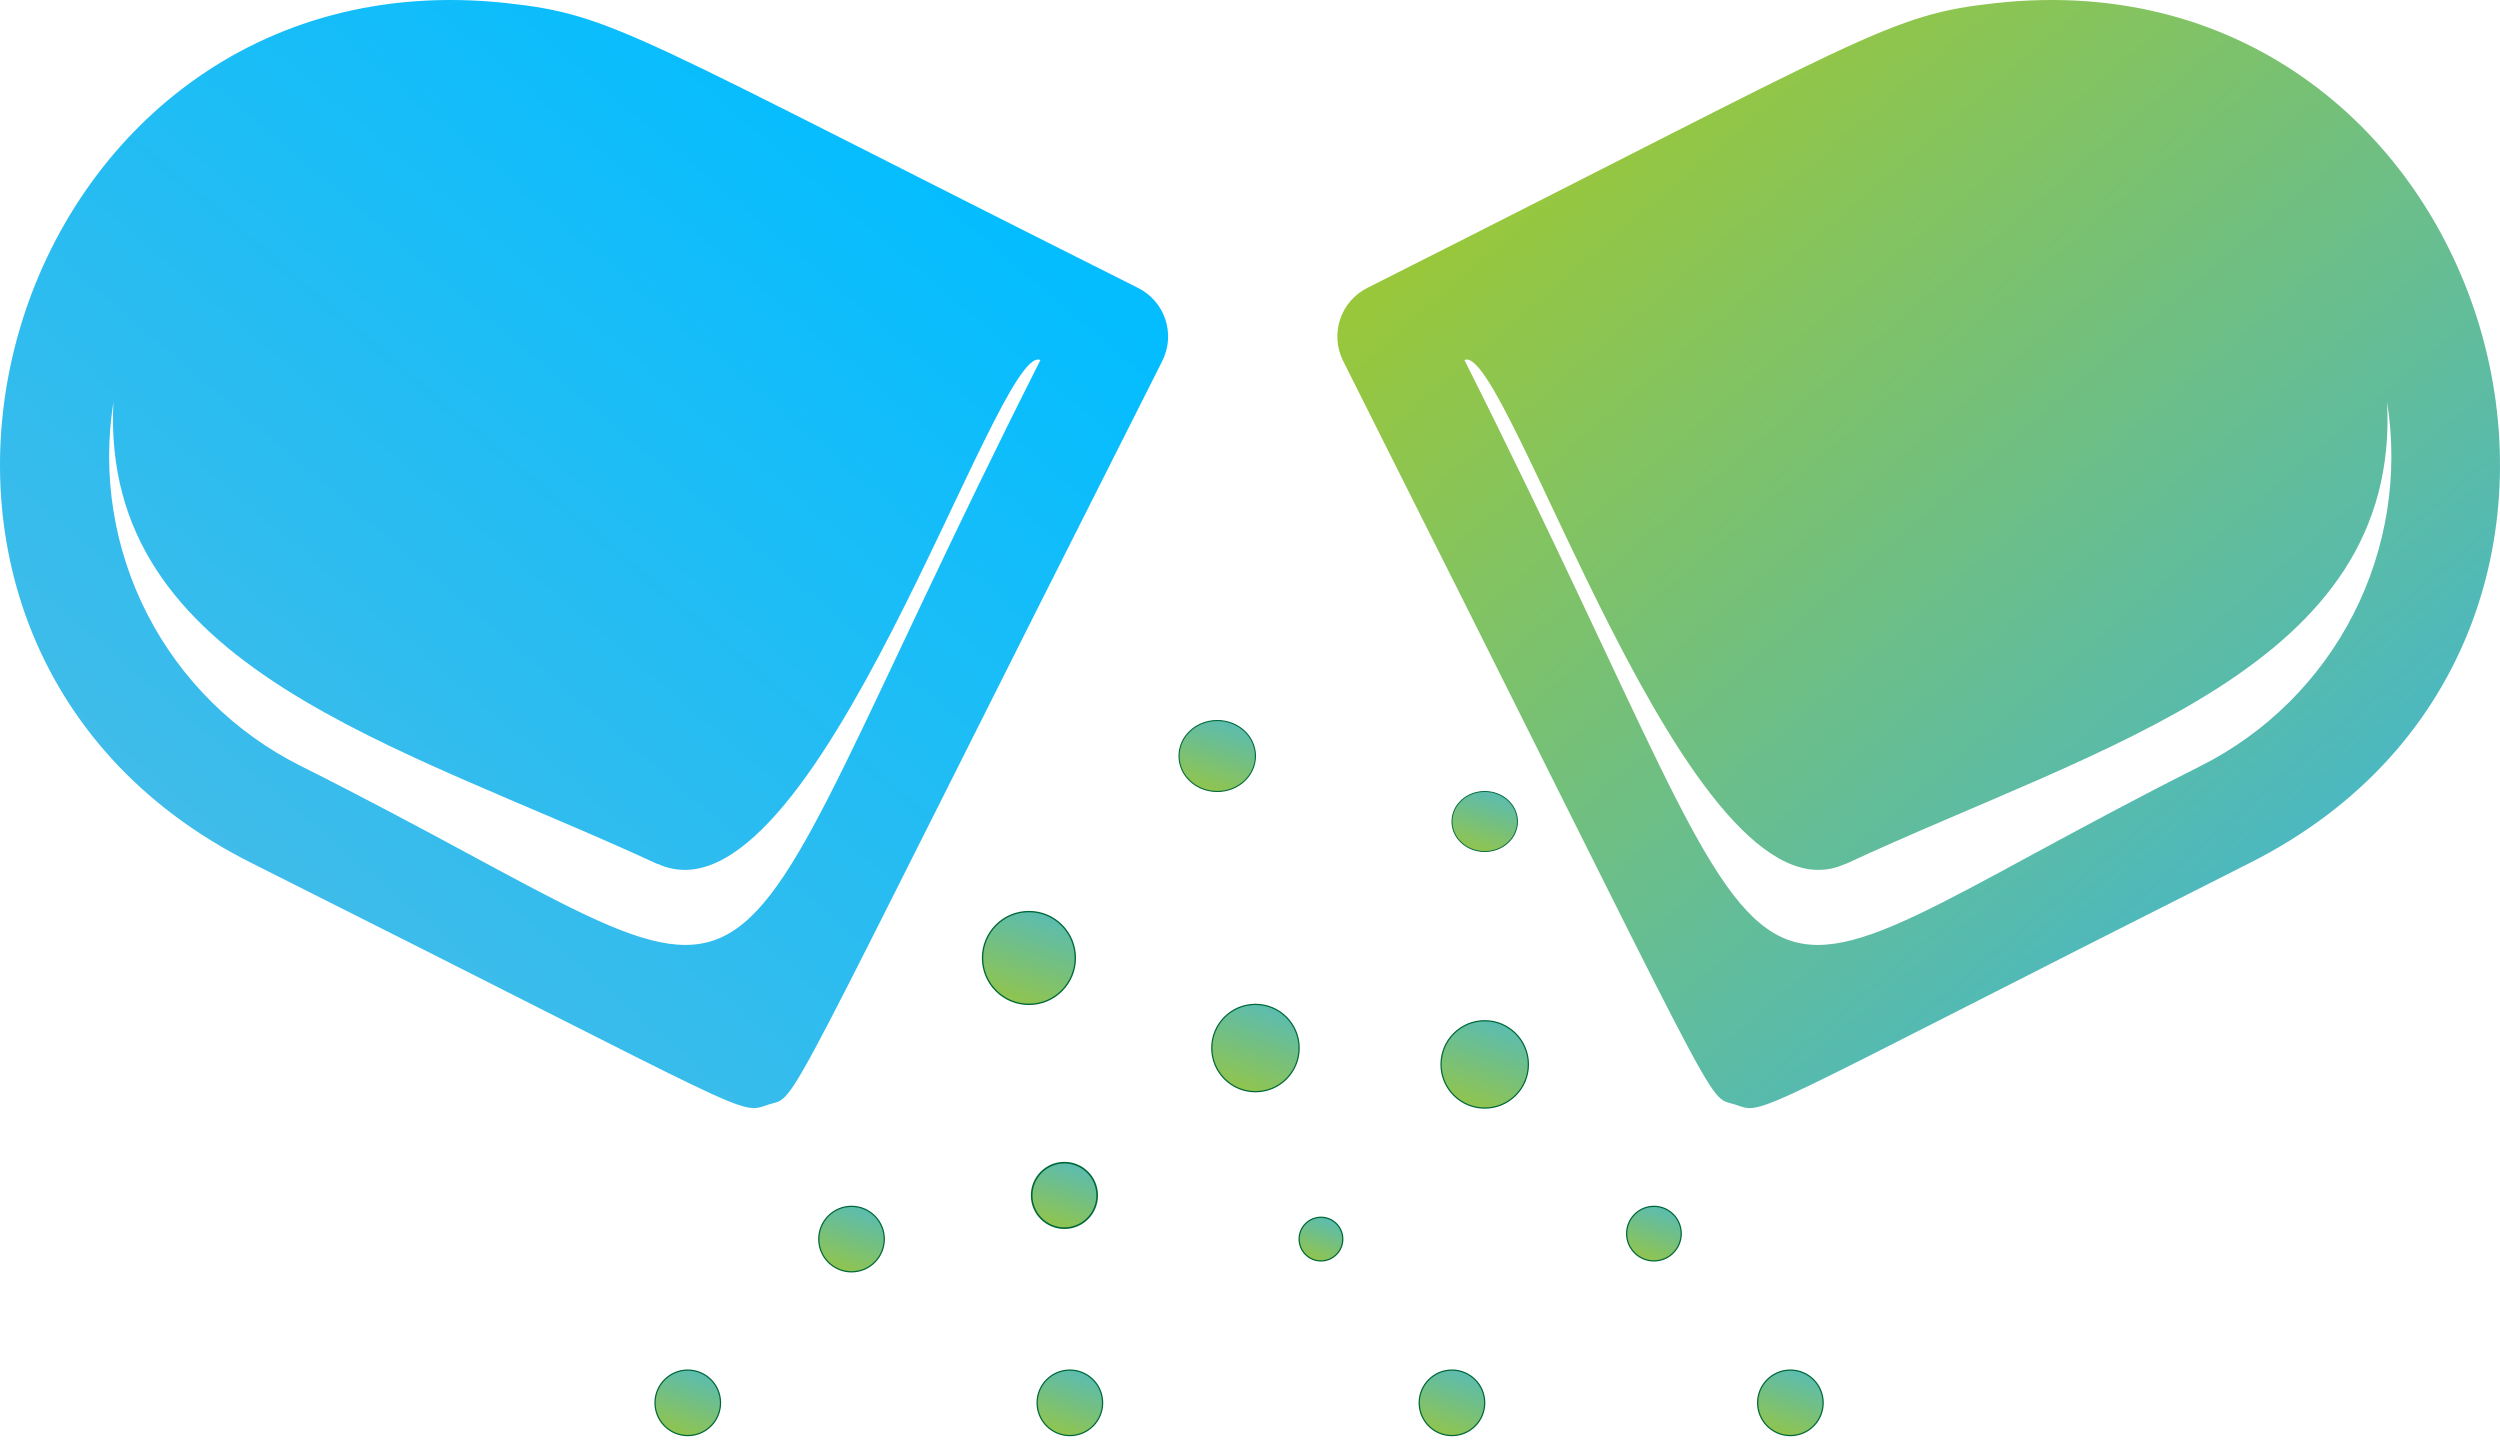 <svg width="458" height="264" viewBox="0 0 458 264" fill="none" xmlns="http://www.w3.org/2000/svg">
<path d="M246.048 66.096C317.727 208.712 312.204 200.489 317.856 202.351C323.509 204.213 318.574 205.246 412.146 158.1C494.891 116.431 457.311 -9.315 365.802 0.549C345.898 2.706 343.118 6.081 250.522 52.728C249.351 53.31 248.306 54.118 247.446 55.106C246.587 56.093 245.931 57.241 245.515 58.482C245.1 59.724 244.933 61.036 245.024 62.342C245.116 63.649 245.464 64.924 246.048 66.096ZM338.11 158.285C385.411 136.307 439.801 122.386 437.316 73.637C439.427 86.944 437.255 100.578 431.115 112.568C424.975 124.557 415.184 134.279 403.161 140.326C307.656 188.412 334.888 198.535 268.29 65.967C276.079 62.113 309.497 171.523 338.091 158.248L338.11 158.285Z" fill="url(#paint0_linear_1483_266)"/>
<path d="M212.947 66.096C140.931 208.712 146.481 200.489 140.802 202.351C135.123 204.213 140.08 205.246 46.069 158.1C-37.064 116.431 0.692 -9.315 92.631 0.549C112.628 2.706 115.421 6.081 208.452 52.728C209.629 53.31 210.679 54.118 211.542 55.106C212.405 56.093 213.065 57.241 213.482 58.482C213.9 59.724 214.067 61.036 213.976 62.342C213.884 63.649 213.534 64.924 212.947 66.096ZM120.453 158.285C72.93 136.307 18.284 122.386 20.782 73.637C18.66 86.944 20.842 100.578 27.011 112.568C33.18 124.557 43.017 134.279 55.097 140.326C151.05 188.412 123.69 198.534 190.601 65.967C182.776 62.113 149.2 171.523 120.472 158.248L120.453 158.285Z" fill="url(#paint1_linear_1483_266)"/>
<path d="M216 138.5C216 142.09 219.134 145 223 145C226.866 145 230 142.09 230 138.5C230 134.91 226.866 132 223 132C219.134 132 216 134.91 216 138.5Z" fill="url(#paint2_linear_1483_266)" stroke="#006838" stroke-width="0.2" stroke-miterlimit="10"/>
<path d="M266 150.5C266 153.538 268.686 156 272 156C275.314 156 278 153.538 278 150.5C278 147.462 275.314 145 272 145C268.686 145 266 147.462 266 150.5Z" fill="url(#paint3_linear_1483_266)" stroke="#006838" stroke-width="0.17" stroke-miterlimit="10"/>
<path d="M180 175.5C180 180.194 183.806 184 188.5 184C193.194 184 197 180.194 197 175.5C197 170.806 193.194 167 188.5 167C183.806 167 180 170.806 180 175.5Z" fill="url(#paint4_linear_1483_266)" stroke="#006838" stroke-width="0.25" stroke-miterlimit="10"/>
<path d="M238 227C238 229.209 239.791 231 242 231C244.209 231 246 229.209 246 227C246 224.791 244.209 223 242 223C239.791 223 238 224.791 238 227Z" fill="url(#paint5_linear_1483_266)" stroke="#006838" stroke-width="0.23" stroke-miterlimit="10"/>
<path d="M298 226C298 228.761 300.239 231 303 231C305.761 231 308 228.761 308 226C308 223.239 305.761 221 303 221C300.239 221 298 223.239 298 226Z" fill="url(#paint6_linear_1483_266)" stroke="#006838" stroke-width="0.23" stroke-miterlimit="10"/>
<path d="M222 192C222 196.418 225.582 200 230 200C234.418 200 238 196.418 238 192C238 187.582 234.418 184 230 184C225.582 184 222 187.582 222 192Z" fill="url(#paint7_linear_1483_266)" stroke="#006838" stroke-width="0.23" stroke-miterlimit="10"/>
<path d="M150 227C150 230.314 152.686 233 156 233C159.314 233 162 230.314 162 227C162 223.686 159.314 221 156 221C152.686 221 150 223.686 150 227Z" fill="url(#paint8_linear_1483_266)" stroke="#006838" stroke-width="0.23" stroke-miterlimit="10"/>
<path d="M120 257C120 260.314 122.686 263 126 263C129.314 263 132 260.314 132 257C132 253.686 129.314 251 126 251C122.686 251 120 253.686 120 257Z" fill="url(#paint9_linear_1483_266)" stroke="#006838" stroke-width="0.23" stroke-miterlimit="10"/>
<path d="M190 257C190 260.314 192.686 263 196 263C199.314 263 202 260.314 202 257C202 253.686 199.314 251 196 251C192.686 251 190 253.686 190 257Z" fill="url(#paint10_linear_1483_266)" stroke="#006838" stroke-width="0.23" stroke-miterlimit="10"/>
<path d="M260 257C260 260.314 262.686 263 266 263C269.314 263 272 260.314 272 257C272 253.686 269.314 251 266 251C262.686 251 260 253.686 260 257Z" fill="url(#paint11_linear_1483_266)" stroke="#006838" stroke-width="0.23" stroke-miterlimit="10"/>
<path d="M322 257C322 260.314 324.686 263 328 263C331.314 263 334 260.314 334 257C334 253.686 331.314 251 328 251C324.686 251 322 253.686 322 257Z" fill="url(#paint12_linear_1483_266)" stroke="#006838" stroke-width="0.23" stroke-miterlimit="10"/>
<path d="M264 195C264 199.418 267.582 203 272 203C276.418 203 280 199.418 280 195C280 190.582 276.418 187 272 187C267.582 187 264 190.582 264 195Z" fill="url(#paint13_linear_1483_266)" stroke="#006838" stroke-width="0.23" stroke-miterlimit="10"/>
<path d="M189 219C189 222.314 191.686 225 195 225C198.314 225 201 222.314 201 219C201 215.686 198.314 213 195 213C191.686 213 189 215.686 189 219Z" fill="url(#paint14_linear_1483_266)" stroke="#006838" stroke-width="0.3" stroke-miterlimit="10"/>
<defs>
<linearGradient id="paint0_linear_1483_266" x1="421.949" y1="158.946" x2="299.417" y2="15.875" gradientUnits="userSpaceOnUse">
<stop stop-color="#4AB8C3"/>
<stop offset="1" stop-color="#98C73C"/>
</linearGradient>
<linearGradient id="paint1_linear_1483_266" x1="36.22" y1="158.946" x2="158.663" y2="15.308" gradientUnits="userSpaceOnUse">
<stop stop-color="#41BCE8"/>
<stop offset="1" stop-color="#03BDFF"/>
</linearGradient>
<linearGradient id="paint2_linear_1483_266" x1="225.303" y1="132.351" x2="221.287" y2="144.833" gradientUnits="userSpaceOnUse">
<stop stop-color="#5BBCB0"/>
<stop offset="1" stop-color="#90C44E"/>
</linearGradient>
<linearGradient id="paint3_linear_1483_266" x1="273.97" y1="145.298" x2="270.602" y2="155.884" gradientUnits="userSpaceOnUse">
<stop stop-color="#5BBCB0"/>
<stop offset="1" stop-color="#90C44E"/>
</linearGradient>
<linearGradient id="paint4_linear_1483_266" x1="191.293" y1="167.468" x2="185.707" y2="183.532" gradientUnits="userSpaceOnUse">
<stop stop-color="#5BBCB0"/>
<stop offset="1" stop-color="#90C44E"/>
</linearGradient>
<linearGradient id="paint5_linear_1483_266" x1="243.307" y1="223.219" x2="240.684" y2="230.781" gradientUnits="userSpaceOnUse">
<stop stop-color="#5BBCB0"/>
<stop offset="1" stop-color="#90C44E"/>
</linearGradient>
<linearGradient id="paint6_linear_1483_266" x1="304.634" y1="221.274" x2="301.355" y2="230.726" gradientUnits="userSpaceOnUse">
<stop stop-color="#5BBCB0"/>
<stop offset="1" stop-color="#90C44E"/>
</linearGradient>
<linearGradient id="paint7_linear_1483_266" x1="232.614" y1="184.439" x2="227.368" y2="199.561" gradientUnits="userSpaceOnUse">
<stop stop-color="#5BBCB0"/>
<stop offset="1" stop-color="#90C44E"/>
</linearGradient>
<linearGradient id="paint8_linear_1483_266" x1="157.961" y1="221.329" x2="154.026" y2="232.671" gradientUnits="userSpaceOnUse">
<stop stop-color="#5BBCB0"/>
<stop offset="1" stop-color="#90C44E"/>
</linearGradient>
<linearGradient id="paint9_linear_1483_266" x1="127.961" y1="251.329" x2="124.026" y2="262.671" gradientUnits="userSpaceOnUse">
<stop stop-color="#5BBCB0"/>
<stop offset="1" stop-color="#90C44E"/>
</linearGradient>
<linearGradient id="paint10_linear_1483_266" x1="197.961" y1="251.329" x2="194.026" y2="262.671" gradientUnits="userSpaceOnUse">
<stop stop-color="#5BBCB0"/>
<stop offset="1" stop-color="#90C44E"/>
</linearGradient>
<linearGradient id="paint11_linear_1483_266" x1="267.961" y1="251.329" x2="264.026" y2="262.671" gradientUnits="userSpaceOnUse">
<stop stop-color="#5BBCB0"/>
<stop offset="1" stop-color="#90C44E"/>
</linearGradient>
<linearGradient id="paint12_linear_1483_266" x1="329.961" y1="251.329" x2="326.026" y2="262.671" gradientUnits="userSpaceOnUse">
<stop stop-color="#5BBCB0"/>
<stop offset="1" stop-color="#90C44E"/>
</linearGradient>
<linearGradient id="paint13_linear_1483_266" x1="274.614" y1="187.439" x2="269.368" y2="202.561" gradientUnits="userSpaceOnUse">
<stop stop-color="#5BBCB0"/>
<stop offset="1" stop-color="#90C44E"/>
</linearGradient>
<linearGradient id="paint14_linear_1483_266" x1="196.976" y1="213.333" x2="193.035" y2="224.667" gradientUnits="userSpaceOnUse">
<stop stop-color="#5BBCB0"/>
<stop offset="1" stop-color="#90C44E"/>
</linearGradient>
</defs>
</svg>
